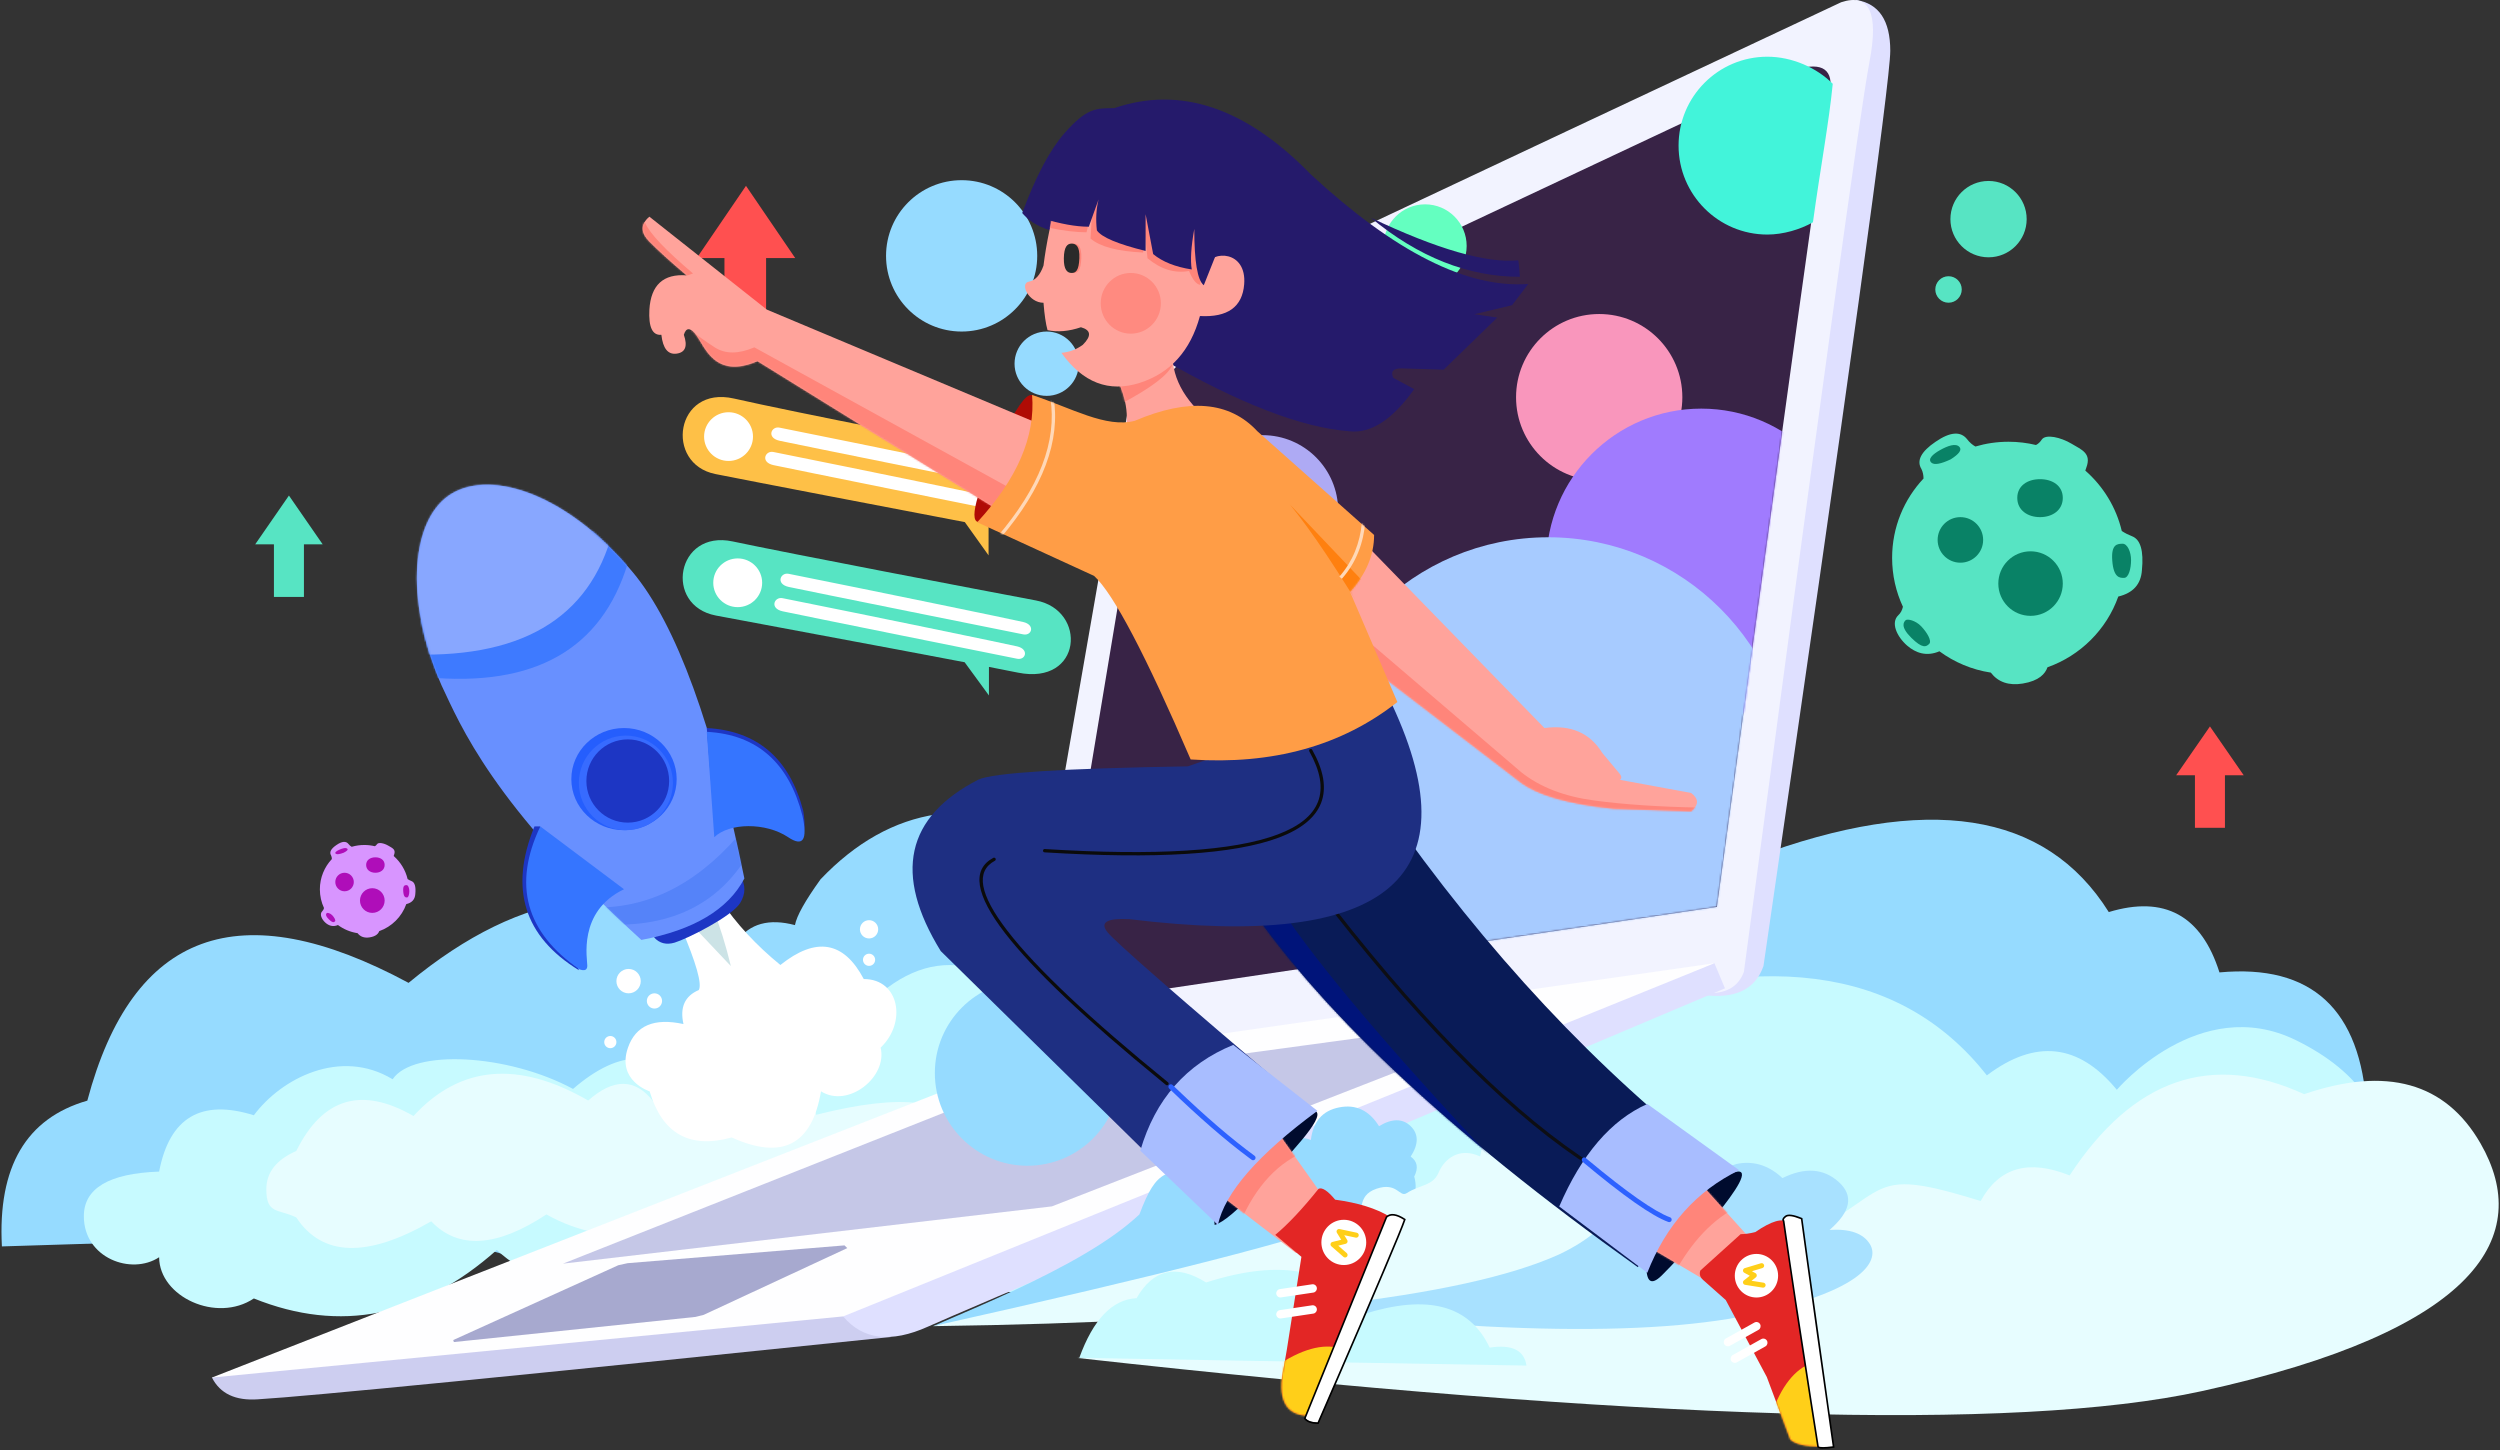 <?xml version="1.0" encoding="UTF-8"?>
<svg width="1381px" height="801px" viewBox="0 0 1381 801" version="1.1" xmlns="http://www.w3.org/2000/svg" xmlns:xlink="http://www.w3.org/1999/xlink">
    <rect x="0" y="0" width="1381" height="801" fill="#333333" stroke="none"/>
    <!-- Generator: Sketch 60.1 (88133) - https://sketch.com -->
    <title>电脑场景</title>
    <desc>Created with Sketch.</desc>
    <defs>
        <path d="M197.765,20.823 C293.331,-14.761 358.578,-4.689 393.506,51.04 C424.277,41.728 444.656,52.84 454.644,84.376 C505.605,79.669 532.718,104.727 535.983,159.549 L-4.54747351e-13,161.001 L197.765,20.823 Z" id="path-1"></path>
        <path d="M0,175.078 L790.472,158.192 C791.203,132.621 783.167,117.28 766.364,112.171 C768.397,78.808 751.594,53.376 715.954,35.874 C662.494,9.62 616.978,63.25 616.978,63.25 C595.94,37.709 572.016,35.058 545.206,55.296 C497.292,-5.58 418.989,-15.699 310.295,24.938 C201.601,65.575 98.17,115.622 0,175.078 Z" id="path-3"></path>
        <path d="M81.286,156.769 L411.298,1.542 C425.935,-2.697 432.06,1.802 429.675,15.039 C427.29,28.276 406.511,178.01 367.338,464.241 L-1.42108547e-13,518.853 C32.449,320.16 50.502,212.665 54.161,196.368 C58.125,176.649 67.167,163.45 81.286,156.769 Z" id="path-5"></path>
        <path d="M9.09494702e-13,157.547 C184.715,145.745 307.242,128.347 367.582,105.355 C458.091,70.866 424.933,47.873 498.96,70.866 C509.086,52.305 525.471,47.593 548.113,56.729 C583.129,3.267 626.303,-11.702 677.636,11.82 C723.253,-3.716 755.741,5.358 775.1,39.04 C804.139,89.563 775.1,142.196 621.067,175.882 C518.377,198.339 311.355,192.228 9.09494702e-13,157.547 Z" id="path-7"></path>
        <path d="M14.319,110.932 C24.802,133.039 42.459,176.999 124.772,251.696 C153.693,246.235 172.66,234.918 181.672,217.745 C164.633,133.792 144.087,77.403 120.035,48.578 C83.956,5.34 42.417,-8.072 20.167,5.051 C-2.083,18.175 -6.798,62.316 14.319,110.932 Z" id="path-9"></path>
        <polygon id="path-11" points="32.035 0.145 69.819 53.434 63.691 77.61 48.391 75.877 0.357 39.016"></polygon>
        <polygon id="path-13" points="33.455 0.93 67.525 38.784 67.525 59.022 44.209 59.022 0.565 33.159"></polygon>
        <path d="M0.026,20.223 C7.885,34.09 9.998,46.517 6.367,57.504 L51.754,46.837 C37.508,34.428 31.494,20.652 33.711,5.508 L10.858,0 L0.026,20.223 Z" id="path-15"></path>
        <path d="M80.933,10.078 C136.839,90.194 198.401,156.042 265.618,207.623 L240.774,236.738 L220.449,264.208 C115.313,189.389 42.051,120.304 0.663,56.953 L26.352,0 L80.933,10.078 Z" id="path-17"></path>
        <path d="M262.63,0 C311.355,99.799 263.746,140.888 119.804,123.266 C107.373,122.621 103.322,125.009 107.651,130.429 C111.98,135.85 146.766,166.226 212.007,221.558 L156.926,279.75 L15.56,140.888 C-10.678,98.318 -3.733,66.739 36.396,46.151 C44.536,42.416 83.102,39.982 152.095,38.849 L262.63,0 Z" id="path-19"></path>
        <path d="M68.576,52.298 L3.722,0.968 C-1.241,5.135 -1.241,9.728 3.722,14.747 C8.684,19.765 15.539,25.977 24.285,33.383 C11.411,32.42 4.557,38.725 3.722,52.298 C3.203,62.012 5.409,66.655 10.339,66.227 C11.196,73.841 14.024,77.305 18.822,76.621 C23.621,75.937 24.932,72.472 22.756,66.227 C24.016,62.112 26.253,62.112 29.467,66.227 C34.288,72.4 39.62,91.019 63.447,80.786 L226.544,181.723 L236.073,122.563 L68.576,52.298 Z" id="path-21"></path>
        <path d="M23.635,0.099 L128.511,107.823 C142.981,105.888 153.639,110.485 160.483,121.615 L170.235,133.282 C171.205,134.594 171.205,135.649 170.235,136.449 L209.528,143.695 C213.86,146.898 213.86,150.287 209.528,153.863 L167.01,152.46 C141.746,149.903 124.364,144.918 114.865,137.505 L1.105,50.28 L23.635,0.099 Z" id="path-23"></path>
        <path d="M30.298,0 C32.198,22.926 22.098,46.361 0,70.306 L64.558,99.938 C75.278,109.78 93.058,143.579 117.898,201.337 C163.285,204.388 201.348,193.813 232.086,169.612 L205.943,108.766 C214.806,98.91 219.238,88.43 219.238,77.325 L154.724,20.011 C139.371,3.481 116.819,1.562 87.067,14.253 C71.238,18.445 52.131,7.203 30.298,0 Z" id="path-25"></path>
        <path d="M18.476,28.343 C14.445,43.129 11.687,56.485 10.202,68.41 C8.34,73.679 5.651,76.63 2.137,77.26 C-3.134,78.205 2.026,88.937 10.202,88.937 C10.726,95.578 11.469,100.622 12.43,104.066 C18.111,105.261 24.261,104.723 30.881,102.454 C36.48,104.024 36.826,107.263 31.919,112.172 C28.379,114.753 24.434,116.226 20.086,116.591 C31.907,133.083 46.312,138.621 63.299,133.203 C80.286,127.786 91.394,115.473 96.623,96.266 C111.915,97.102 120.06,91.26 121.06,78.74 C122.56,59.961 103.285,59.79 99.868,68.41 C97.601,54.965 100.913,38.565 109.803,19.208 L36.899,0 L18.476,28.343 Z" id="path-27"></path>
        <path d="M22.56,7.596 L0.289,27.699 C-0.393,29.656 0.133,31.399 1.868,32.93 C3.603,34.46 7.762,38.149 14.345,43.999 L37.013,86.503 L49.936,120.992 C52.692,123.661 58.442,124.995 67.187,124.995 L48.717,1.264 C45.744,-1.482 39.717,0.246 30.637,6.448 C27.661,7.213 24.969,7.596 22.56,7.596 Z" id="path-29"></path>
        <path d="M23.939,0.22 C15.051,11.323 7.071,19.809 0.001,25.679 C2.277,27.657 7.093,31.699 14.449,37.806 L6.375,89.223 L4.861,97.941 C0.739,116.43 5.477,125.674 19.077,125.674 L63.099,15.568 C55.761,11.075 45.757,7.964 33.086,6.235 C28.941,1.297 25.893,-0.708 23.939,0.22 Z" id="path-31"></path>
    </defs>
    <g id="页面-1" stroke="none" stroke-width="1" fill="none" fill-rule="evenodd">
        <g id="画板" transform="translate(-6668, -2437)">
            <g id="电脑场景" transform="translate(6593, 2437)">
                <g id="编组-24备份-2">
                    <g id="编组-18" transform="translate(452.122, 219.305)">
                        <path d="M28.288,0.842 C60.677,8.224 165.814,28.922 194.737,34.039 C223.659,39.156 220.949,81.497 184.886,74.642 C180.483,73.805 175.092,72.778 168.968,71.61 L168.965,87.481 L155.854,69.108 C110.259,60.402 40.672,47.058 18.086,42.56 C-10.262,36.914 -4.101,-6.541 28.288,0.842 Z" id="形状结合" fill="#FEC047"></path>
                        <ellipse id="椭圆形" fill="#FFFFFF" cx="25.324" cy="21.87" rx="13.506" ry="13.459"></ellipse>
                        <path d="M53.528,16.925 C101.984,26.633 176.387,41.995 183.081,43.555 C189.775,45.115 187.811,51.284 183.081,50.379 C178.351,49.475 61.001,25.814 53.528,24.174 C46.054,22.534 48.994,15.927 53.528,16.925 Z" id="路径-369" fill="#FFFFFF"></path>
                        <path d="M50.151,30.384 C98.608,40.091 173.011,55.453 179.705,57.013 C186.398,58.574 184.435,64.743 179.705,63.838 C174.974,62.933 57.624,39.273 50.151,37.632 C42.678,35.992 45.617,29.386 50.151,30.384 Z" id="路径-369备份" fill="#FFFFFF"></path>
                        <path d="M27.544,79.775 C58.62,86.398 166.611,107.012 195.11,112.38 C223.609,117.747 220.741,159.442 185.193,152.258 C180.789,151.367 175.358,150.299 169.169,149.098 L169.166,164.868 L155.741,146.515 C110.371,137.843 41.248,125.1 18.3,120.711 C-10.645,115.177 -3.532,73.152 27.544,79.775 Z" id="形状结合备份-3" fill="#57E4C3"></path>
                        <ellipse id="椭圆形备份-23" fill="#FFFFFF" cx="30.389" cy="102.622" rx="13.506" ry="13.459"></ellipse>
                        <path d="M58.592,97.677 C107.049,107.384 181.452,122.746 188.146,124.306 C194.84,125.867 192.876,132.036 188.146,131.131 C183.416,130.226 66.065,106.566 58.592,104.925 C51.119,103.285 54.058,96.679 58.592,97.677 Z" id="路径-369备份-2" fill="#FFFFFF"></path>
                        <path d="M55.216,111.135 C103.673,120.843 178.076,136.205 184.769,137.765 C191.463,139.325 189.5,145.494 184.769,144.59 C180.039,143.685 62.689,120.024 55.216,118.384 C47.743,116.744 50.682,110.137 55.216,111.135 Z" id="路径-369备份-3" fill="#FFFFFF"></path>
                    </g>
                    <g id="编组-12">
                        <g id="路径-17" transform="translate(846.385, 452.783)">
                            <mask id="mask-2" fill="white">
                                <use xlink:href="#path-1"></use>
                            </mask>
                            <use id="蒙版" fill="#96DBFF" xlink:href="#path-1"></use>
                        </g>
                        <g id="路径-18" transform="translate(627.352, 538.74)">
                            <mask id="mask-4" fill="white">
                                <use xlink:href="#path-3"></use>
                            </mask>
                            <use id="蒙版" fill="#C7FAFF" xlink:href="#path-3"></use>
                        </g>
                        <path d="M668.204,464.71 C613.863,437.87 567.223,444.87 528.285,485.71 C519.754,497.578 515.037,506.019 514.135,511.031 C499.806,507.24 489.155,510.167 482.182,519.811 C424.894,482.544 364.397,490.252 300.691,542.934 C207.283,492.656 148.131,514.344 123.236,607.998 C89.445,617.725 73.715,644.566 76.048,688.521 C121.796,687.096 156.106,686.028 178.98,685.316 C220.488,684.023 269.91,682.484 327.248,680.699 C355.969,707.658 469.795,704.113 668.727,670.065 L668.204,464.71 Z" id="路径-390" fill="#96DBFF"></path>
                        <path d="M162.9,647.184 C168.636,617.32 186.078,606.951 215.226,616.078 C230.378,595.69 263.066,578.72 291.891,596.186 C303.053,579.407 355.446,582.077 391.542,601.525 C417.888,578.779 439.929,579.176 457.665,602.717 C474.949,554.579 503.087,543.382 542.08,569.125 C577.155,523.755 614.219,521.233 653.271,561.558 L894.699,562.495 C667.057,635.449 533.647,678.109 494.468,690.476 C426.936,717.841 378.592,717.841 349.436,690.476 C307.753,727.544 263.016,736.474 215.226,717.267 C194.679,730.993 163.044,716.402 162.9,694.496 C147.625,704.597 121.315,695.033 121.315,671.856 C121.315,656.404 135.177,648.18 162.9,647.184 Z" id="路径-2" fill="#C7FAFF"></path>
                        <path d="M238.648,635.814 C253.2,606.441 274.787,599.999 303.408,616.49 C329.104,588.517 361.283,585.663 399.945,607.93 C413.923,595.527 425.87,595.653 435.787,608.306 C457.156,585.152 480.514,583.776 505.862,604.177 C517.768,603.612 524.433,607.487 525.856,615.802 C574.447,603.618 600.596,607.231 604.303,626.64 C608.01,646.049 576.99,655.495 511.244,654.979 C457.099,685.617 412.301,690.905 376.848,670.842 C349.318,689.01 328.106,690.28 313.212,674.654 C277.863,694.981 253.008,694.259 238.648,672.49 C228.493,667.654 222.12,670.842 222.12,656.942 C222.12,647.676 227.63,640.633 238.648,635.814 Z" id="路径-3" fill="#E7FDFF"></path>
                        <path d="M1100.402,2.27373675e-13 C1112.923,1.962 1119.184,11.325 1119.184,28.089 C1119.184,44.853 1095.837,213.376 1049.143,533.658 C1044.579,546.692 1033.35,552.001 1015.456,549.586 L961.4,95.729 L1100.402,2.27373675e-13 Z" id="路径-327" fill="#DFE0FF"></path>
                        <path d="M635.192,587.416 L699.95,215.892 C704.889,194.139 713.885,179.971 726.939,173.386 C739.992,166.802 861.698,109.421 1092.055,1.243 C1107.682,-3.932 1112.897,7.052 1107.698,34.195 C1102.499,61.339 1079.374,228.912 1038.323,536.915 C1035.364,544.7 1029.131,548.592 1019.623,548.592 C1010.114,548.592 881.971,561.534 635.192,587.416 Z" id="路径-326" fill="#F2F3FF"></path>
                        <g id="椭圆形" transform="translate(656.068, 36.74)">
                            <mask id="mask-6" fill="white">
                                <use xlink:href="#path-5"></use>
                            </mask>
                            <use id="蒙版" fill="#382346" xlink:href="#path-5"></use>
                            <ellipse id="椭圆形备份-17" fill="#F996BC" mask="url(#mask-6)" cx="302.331" cy="182.709" rx="45.929" ry="45.985"></ellipse>
                            <ellipse fill="#A07BFE" mask="url(#mask-6)" cx="358.699" cy="274.68" rx="85.595" ry="85.7"></ellipse>
                            <ellipse fill="#A7CBFF" mask="url(#mask-6)" cx="274.147" cy="394.869" rx="134.656" ry="134.821"></ellipse>
                        </g>
                        <polygon id="路径-331" fill="#FEFEFF" points="192.068 760.961 635.192 587.416 1022.056 532.095 557.523 734.797 210.297 769.728"></polygon>
                        <path d="M192.068,760.961 L540.767,727.18 L567.178,738.544 C361.302,759.91 244.754,771.387 217.534,772.974 C205.084,773.861 196.595,769.856 192.068,760.961 Z" id="路径-330" fill="#CDCEF0"></path>
                        <path d="M1022.056,532.095 L540.767,727.18 C551.608,740.121 567.21,742.009 587.572,732.844 C607.935,723.679 754.7,661.382 1027.869,545.954 L1022.056,532.095 Z" id="路径-329" fill="#DFE0FF"></path>
                        <polygon id="路径-332" fill="#C5C7E7" points="385.984 698.044 656.068 666.409 931.194 559.035 635.192 599.287"></polygon>
                        <polygon id="路径-333" fill="#A7A9CF" points="421.704 697.778 541.488 687.952 543.038 689.449 463.726 726.323 459.214 727.458 325.722 741.349 325.36 740.244 416.555 698.908"></polygon>
                        <path d="M1051.301,129.569 C1060.033,129.569 1069.366,126.799 1076.469,122.795 C1080.446,93.637 1085.355,67.562 1087.41,46.292 C1078.527,37.365 1064.883,31.327 1051.301,31.327 C1024.206,31.327 1002.241,53.319 1002.241,80.448 C1002.241,107.577 1024.206,129.569 1051.301,129.569 Z" id="椭圆形" fill="#42F4DA"></path>
                        <ellipse id="椭圆形" fill="#96DBFF" cx="642.559" cy="592.741" rx="51.149" ry="51.211"></ellipse>
                        <ellipse id="椭圆形" fill="#AEAAF4" cx="772.447" cy="282.183" rx="41.754" ry="41.805"></ellipse>
                        <ellipse id="椭圆形" fill="#64FFC0" cx="862.218" cy="135.866" rx="22.965" ry="22.993"></ellipse>
                        <ellipse id="椭圆形" fill="#FEC047" cx="707.728" cy="445.222" rx="14.614" ry="14.632"></ellipse>
                        <ellipse id="椭圆形" fill="#96DBFF" cx="606.206" cy="141.338" rx="41.754" ry="41.805"></ellipse>
                        <ellipse id="椭圆形" fill="#96DBFF" cx="653.179" cy="200.91" rx="17.745" ry="17.767"></ellipse>
                        <ellipse id="椭圆形" fill="#57E4C3" cx="1173.469" cy="121.049" rx="21.062" ry="21.088"></ellipse>
                        <ellipse id="椭圆形" fill="#57E4C3" cx="1151.364" cy="159.904" rx="7.307" ry="7.316"></ellipse>
                        <g id="路径-36" transform="translate(670.15, 592.59)">
                            <mask id="mask-8" fill="white">
                                <use xlink:href="#path-7"></use>
                            </mask>
                            <use id="蒙版" fill="#E7FDFF" xlink:href="#path-7"></use>
                        </g>
                    </g>
                    <g id="编组-27" transform="translate(304.522, 267.521)">
                        <path d="M146.683,244.754 C155.117,264.554 158.384,276.095 156.485,279.378 C148.767,282.664 145.946,288.927 148.024,298.168 C131.839,294.635 121.621,298.979 117.371,311.201 C110.996,329.535 129.33,335.33 129.33,335.33 C136.314,358.767 151.434,367.259 174.69,360.806 C202.55,373.456 218.988,364.965 224.003,335.33 C239.004,344.845 260.892,327.337 256.926,311.201 C271.488,297.344 267.403,273.296 247.617,273.296 C236.599,252.38 221.247,249.793 201.56,265.534 C188.257,254.691 177.248,242.796 168.534,229.85 L148,222.259 L146.683,244.754 Z" id="路径-409" fill="#FFFFFF"></path>
                        <ellipse id="椭圆形" fill="#FFFFFF" cx="107.617" cy="308.131" rx="3.363" ry="3.368"></ellipse>
                        <ellipse id="椭圆形" fill="#FFFFFF" cx="131.999" cy="285.4" rx="4.204" ry="4.209"></ellipse>
                        <ellipse id="椭圆形" fill="#FFFFFF" cx="117.706" cy="274.456" rx="6.726" ry="6.735"></ellipse>
                        <ellipse id="椭圆形" fill="#FFFFFF" cx="250.546" cy="245.832" rx="5.045" ry="5.051"></ellipse>
                        <ellipse id="椭圆形" fill="#FFFFFF" cx="250.546" cy="262.669" rx="3.363" ry="3.368"></ellipse>
                        <path d="M151.35,241.968 L174.208,266.153 C171.318,254.271 168.157,244.115 164.727,235.684 C161.296,227.254 156.838,229.348 151.35,241.968 Z" id="路径-410" fill="#CCE3E6"></path>
                        <g id="路径-352-+-路径-402-+-路径-353-蒙版">
                            <path d="M131.801,250.305 C134.791,253.591 138.571,254.55 143.142,253.184 C149.997,251.134 174.719,238.799 179.355,231.272 C182.445,226.254 182.445,221.218 179.355,216.162 L131.801,250.305 Z" id="路径-408" fill="#1D36C4"></path>
                            <mask id="mask-10" fill="white">
                                <use xlink:href="#path-9"></use>
                            </mask>
                            <use id="蒙版" fill="#6890FF" xlink:href="#path-9"></use>
                            <path d="M100.631,233.762 C131.158,233.762 158.472,218.838 182.574,188.99 L183.75,204.479 C168.403,230.383 144.105,243.335 110.857,243.335 L103.277,238.848 L100.631,233.762 Z" id="路径-352" fill="#2361E9" opacity="0.52" mask="url(#mask-10)"></path>
                            <path d="M6.397,106.611 C65.81,112.122 102.762,91.155 117.255,43.711 L101.821,21.773 L69.081,48.296 L-7.423,78.83 L6.397,106.611 Z" id="路径-402" fill="#3E7AFF" mask="url(#mask-10)"></path>
                            <path d="M-7.423,93.775 C57.465,97.196 96.254,74.623 108.943,26.055 L74.657,-8.325 L6.984,-3.309 C-4.996,15.759 -11.981,31.996 -13.971,45.401 C-15.96,58.807 -13.778,74.931 -7.423,93.775 Z" id="路径-353" fill="#88A7FF" mask="url(#mask-10)"></path>
                        </g>
                        <ellipse id="椭圆形" fill="#255EFD" cx="115.177" cy="162.862" rx="29.092" ry="28.218"></ellipse>
                        <ellipse id="椭圆形备份-26" fill="#376BFF" cx="116.216" cy="164.952" rx="25.975" ry="26.128"></ellipse>
                        <ellipse id="椭圆形备份-27" fill="#1D36C4" cx="117.255" cy="163.907" rx="22.858" ry="22.992"></ellipse>
                        <path d="M68.823,188.99 L65.718,188.99 C51.692,223.27 59.866,249.746 90.242,268.417 L70.019,193.654 L68.823,188.99 Z" id="路径-406" fill="#1D36C4"></path>
                        <path d="M68.945,188.99 C53.664,221.135 60.85,247.442 90.504,267.911 C93.365,268.976 94.832,268.36 94.906,266.064 C95.017,262.619 89.369,236.055 115.177,223.692 L68.945,188.99 Z" id="路径-351" fill="#3575FF"></path>
                        <path d="M160.893,134.644 C188.859,136.195 206.628,151.445 214.2,180.394 C216.438,194.182 213.458,198.379 205.259,192.985 C192.961,184.895 173.75,184.052 165.487,191.936 L160.893,134.644 Z" id="路径-407备份" fill="#1D36C4"></path>
                        <path d="M160.893,136.734 C188.574,138.211 206.202,153.695 213.775,183.186 C216.687,196.52 214.043,200.44 205.842,194.945 C193.54,186.703 173.314,186.912 165.049,194.945 L160.893,136.734 Z" id="路径-407" fill="#3575FF"></path>
                    </g>
                    <path d="M487.08,102.653 L514.269,142.548 L498.191,142.547 L498.191,186.642 L475.185,186.642 L475.185,142.547 L459.891,142.548 L487.08,102.653 Z" id="形状结合" fill="#FF5050"></path>
                    <path d="M1295.773,401.281 L1314.417,428.241 L1304.058,428.24 L1304.059,457.274 L1287.486,457.274 L1287.485,428.24 L1277.128,428.241 L1295.773,401.281 Z" id="形状结合备份-5" fill="#FF5050"></path>
                    <path d="M234.606,273.742 L253.251,300.702 L242.892,300.701 L242.893,329.735 L226.32,329.735 L226.319,300.701 L215.962,300.702 L234.606,273.742 Z" id="形状结合备份-6" fill="#57E4C3"></path>
                    <path d="M699.158,711.722 C797.455,706.961 864.705,694.049 900.907,672.987 C937.109,651.925 967.305,654.063 991.495,679.402 C995.007,669.424 1004.958,664.367 1021.348,664.233 C1022.447,651.096 1027.327,643.904 1035.99,642.656 C1044.653,641.409 1052.531,644.117 1059.625,650.783 C1072.003,644.674 1082.366,645.388 1090.715,652.926 C1099.064,660.464 1097.381,669.289 1085.665,679.402 C1096.912,678.684 1104.355,681.336 1107.992,687.357 C1113.447,696.389 1104.994,715.033 1030.05,728.526 C961.521,739.728 851.224,734.127 699.158,711.722 Z" id="路径-411" fill="#A8E1FF"></path>
                    <path d="M590.4,732.572 C609.569,724.392 623.739,718.165 632.912,713.893 C664.981,698.957 688.836,685.434 704.411,670.839 C714.163,644.973 719.188,646.387 743.205,646.387 C745.112,637.589 750.663,631.659 759.859,628.597 C773.652,624.005 781.543,635.794 781.543,635.794 C787.281,629.251 793.141,627.232 799.123,629.737 C800.322,619.54 805.533,613.535 814.756,611.722 C823.978,609.909 831.317,613.367 836.773,622.096 C843.971,617.762 849.796,617.762 854.25,622.096 C858.703,626.43 858.703,632.037 854.25,638.915 C857.964,641.492 858.621,645.164 856.219,649.929 C858.788,658.928 854.649,666.146 851.114,670.839 C847.578,675.532 820.655,705.48 727.177,715.574 C682.541,719.663 636.949,725.329 590.4,732.572 Z" id="路径-412" fill="#96DBFF"></path>
                    <path d="M590.4,732.572 C717.11,704.269 795.053,684.289 824.227,672.63 C829.133,670.669 823.763,660.66 835.283,656.691 C846.804,652.723 848.068,661.628 851.989,659.121 C859.545,654.289 866.53,655.185 869.682,647.742 C872.834,640.298 880.909,633.444 892.624,638.82 C896.599,615.411 911.76,602.594 938.106,600.369 C962.008,600.157 969.995,612.726 962.067,638.077 C973.374,642.166 975.583,650.842 968.693,664.106 C964.141,675.268 953.23,684.922 935.961,693.07 C882.826,716.963 767.639,730.131 590.4,732.572 Z" id="路径-413" fill="#E7FDFF"></path>
                    <path d="M702.832,717.109 C712.039,701.078 724.85,698.186 741.264,708.434 C783,695.076 811.965,700.92 828.16,725.964 C863.569,714.736 886.814,720.889 897.895,744.422 C910.204,742.544 916.981,745.852 918.227,754.347 L671.192,750.093 C678.929,728.789 689.475,717.795 702.832,717.109 Z" id="路径-414" fill="#C7FAFF"></path>
                    <g id="小星球" transform="translate(1120.206, 239.525)">
                        <path d="M41.508,3.197 C42.816,4.887 44.314,6.199 46.001,7.134 C51.801,5.418 57.942,4.498 64.299,4.498 C69.524,4.498 74.605,5.119 79.469,6.293 C80.752,5.641 81.732,4.704 82.607,3.369 C84.817,2.42028619e-14 93.325,2.129 99.038,5.538 C104.751,8.948 110.266,10.842 107.266,18.814 C107.057,19.371 106.875,19.912 106.721,20.438 C116.571,29.068 123.752,40.656 126.872,53.81 C128.675,54.981 130.559,55.94 132.521,56.688 C137.214,58.475 139.037,64.725 137.992,75.437 C137.483,83.191 133.131,88.047 124.936,90.007 C118.491,108.2 104.046,122.625 85.817,129.081 C84.592,132.615 81.237,136.578 72.17,138.062 C64.452,139.324 58.566,137.311 54.511,132.021 C43.996,130.42 34.319,126.278 26.13,120.244 C18.992,123.313 12.957,121.143 8.314,117.118 C2.567,112.136 -0.906,104.383 3.452,100.3 C4.708,99.124 5.549,97.577 5.975,95.658 C2.14,87.444 0,78.286 0,68.629 C0,51.684 6.589,36.274 17.351,24.808 C17.33,22.815 16.941,21.063 16.186,19.552 C13.381,14.953 15.992,9.935 24.02,4.498 C32.071,-1.029 37.9,-1.462 41.508,3.197 Z" id="形状结合" fill="#57E4C3"></path>
                        <path d="M26.497,9.098 C22.433,11.374 19.423,14.135 21.781,16.11 C23.353,17.427 26.872,16.799 32.339,14.225 C36.964,11.313 38.603,9.052 37.257,7.442 C35.236,5.027 30.56,6.823 26.497,9.098 Z" id="路径-420" fill="#098266"></path>
                        <path d="M127.213,60.825 C124.489,60.922 120.875,60.918 121.615,70.276 C122.354,79.634 125.702,79.753 128.184,79.693 C130.665,79.634 131.993,74.55 131.993,69.908 C131.993,65.266 129.937,60.729 127.213,60.825 Z" id="路径-421" fill="#098266"></path>
                        <path d="M7.394,103.135 C6.466,104.126 4.342,106.577 10.591,112.781 C16.84,118.985 18.883,117.763 20.491,116.141 C22.1,114.519 19.214,109.758 16.074,106.455 C12.934,103.153 8.322,102.144 7.394,103.135 Z" id="路径-422" fill="#098266"></path>
                        <ellipse id="椭圆形" fill="#098266" cx="37.712" cy="58.726" rx="12.571" ry="12.584"></ellipse>
                        <path d="M81.71,46.142 C88.652,46.142 94.28,42.225 94.28,35.522 C94.28,28.819 88.652,25.168 81.71,25.168 C74.767,25.168 69.139,28.819 69.139,35.522 C69.139,42.225 74.767,46.142 81.71,46.142 Z" id="椭圆形备份-28" fill="#098266"></path>
                        <ellipse id="椭圆形" fill="#098266" cx="76.472" cy="82.846" rx="17.809" ry="17.828"></ellipse>
                    </g>
                    <g id="小星球备份" transform="translate(251.697, 465.051)">
                        <path d="M15.857,1.221 C16.357,1.867 16.93,2.369 17.575,2.726 C19.79,2.069 22.136,1.718 24.563,1.718 C26.559,1.718 28.5,1.956 30.358,2.404 C30.849,2.156 31.223,1.797 31.558,1.287 C32.402,7.88258347e-15 35.652,0.813 37.835,2.116 C40.017,3.418 42.124,4.142 40.978,7.188 C40.898,7.4 40.828,7.607 40.77,7.808 C44.533,11.105 47.276,15.531 48.468,20.555 C49.157,21.004 49.877,21.371 50.626,21.656 C52.419,22.339 53.115,24.726 52.716,28.819 C52.522,31.78 50.86,33.635 47.73,34.384 C45.266,41.335 39.747,46.847 32.783,49.312 C32.315,50.663 31.034,52.176 27.571,52.743 C24.623,53.225 22.375,52.456 20.826,50.436 C16.808,49.824 13.11,48.241 9.981,45.935 C7.255,47.108 4.95,46.279 3.176,44.742 C0.981,42.838 -0.346,39.877 1.319,38.317 C1.799,37.867 2.12,37.276 2.283,36.543 C0.817,33.405 0,29.907 0,26.218 C0,19.745 2.517,13.859 6.627,9.479 C6.621,8.717 6.472,8.047 6.183,7.469 C5.112,5.712 6.109,3.795 9.176,1.718 C12.252,-0.393 14.479,-0.559 15.857,1.221 Z" id="形状结合" fill="#D895FF"></path>
                        <path d="M10.775,4.325 C9.123,5.065 7.899,5.963 8.858,6.606 C9.497,7.034 10.928,6.83 13.151,5.993 C15.032,5.045 15.699,4.31 15.151,3.786 C14.329,3 12.428,3.584 10.775,4.325 Z" id="路径-420" fill="#AF0DB9"></path>
                        <path d="M47.862,23.883 C46.976,23.918 45.8,23.916 46.041,27.299 C46.281,30.682 47.371,30.725 48.178,30.703 C48.985,30.682 49.417,28.844 49.417,27.166 C49.417,25.488 48.748,23.848 47.862,23.883 Z" id="路径-421" fill="#AF0DB9"></path>
                        <path d="M3.794,39.362 C3.471,39.707 2.731,40.562 4.909,42.724 C7.087,44.887 7.799,44.461 8.36,43.895 C8.921,43.33 7.915,41.67 6.82,40.519 C5.726,39.368 4.118,39.017 3.794,39.362 Z" id="路径-422" fill="#AF0DB9"></path>
                        <ellipse id="椭圆形" fill="#AF0DB9" cx="13.632" cy="22.176" rx="5.112" ry="5.118"></ellipse>
                        <path d="M30.673,17.059 C33.496,17.059 35.785,15.466 35.785,12.74 C35.785,10.014 33.496,8.529 30.673,8.529 C27.849,8.529 25.561,10.014 25.561,12.74 C25.561,15.466 27.849,17.059 30.673,17.059 Z" id="椭圆形备份-28" fill="#AF0DB9"></path>
                        <ellipse id="椭圆形" fill="#AF0DB9" cx="28.969" cy="32.412" rx="6.816" ry="6.823"></ellipse>
                    </g>
                </g>
                <g id="飞奔女备份" transform="translate(430, 55)">
                    <path d="M286.887,143.304 C329.379,167.853 363.813,181.159 390.189,183.223 C402.158,184.661 414.165,176.906 426.212,159.96 L414.685,153.739 C413.038,150.24 414.547,148.491 419.213,148.491 L442.482,149.216 L472.085,120.445 L459.417,118.572 L480.256,113.599 L489.231,101.852 C455.494,104.385 415.43,84.199 369.038,41.294 C333.174,4.438 296.988,-7.746 260.479,4.739 C250.367,4.739 245.205,4.739 233.073,18.508 C224.985,27.687 217.184,42.407 209.67,62.666 C214.92,68.872 222.852,72.613 233.466,73.887 C247.712,83.3 265.519,106.438 286.887,143.304 Z" id="路径-19" fill="#251A6B"></path>
                    <path d="M554.469,643.605 C554.302,653.222 557.083,655.254 562.811,649.7 C571.402,641.37 620.682,588.558 603.754,592.33 C592.468,594.844 579.662,599.629 565.338,606.683 L554.469,643.605 Z" id="路径-12" fill="#000B2E"></path>
                    <path d="M313.729,599.25 L315.979,621.667 C320.779,620.266 328.806,613.483 340.062,601.315 C356.946,583.064 376.869,562.692 372.002,558.977 C367.202,555.769 351.727,555.546 325.579,558.308 L313.729,599.25 Z" id="路径-10" fill="#000B2E"></path>
                    <g id="路径-2" transform="translate(312.176, 561.054)">
                        <mask id="mask-12" fill="white">
                            <use xlink:href="#path-11"></use>
                        </mask>
                        <use id="蒙版" fill="#FFA39B" xlink:href="#path-11"></use>
                        <path d="M17.688,59.661 C26.607,38.924 39.174,25.508 55.392,19.412 L24.441,-2.159 L-1.059,37.989 L17.688,59.661 Z" fill="#FF857A" mask="url(#mask-12)"></path>
                    </g>
                    <g id="路径-14" transform="translate(551.355, 598.354)">
                        <mask id="mask-14" fill="white">
                            <use xlink:href="#path-13"></use>
                        </mask>
                        <use id="蒙版" fill="#FFA39B" xlink:href="#path-13"></use>
                        <path d="M18.269,50.57 C28.123,32.434 39.943,19.981 53.726,13.211 L30.446,-4.821 L-15.864,20.815 L18.269,50.57 Z" fill="#FF857A" mask="url(#mask-14)"></path>
                    </g>
                    <g id="路径-144" transform="translate(259.37, 128.996)">
                        <mask id="mask-16" fill="white">
                            <use xlink:href="#path-15"></use>
                        </mask>
                        <use id="蒙版" fill="#FFA39B" xlink:href="#path-15"></use>
                        <path d="M5.506,38.753 C21.926,29.989 31.194,22.884 33.31,17.439 L29.243,11.674 L-3.233,23.082 L5.506,38.753 Z" fill="#FF857A" mask="url(#mask-16)"></path>
                    </g>
                    <path d="M225.201,167.058 L214.977,163.22 C211.615,162.609 205.986,170.694 198.089,187.475 C187.071,210.888 179.032,233.039 185.687,233.41 C186.253,233.268 191.016,234.328 192.711,234.679 C199.929,230.346 210.759,207.805 225.201,167.058 Z" id="路径-16" fill="#B00B05"></path>
                    <g id="路径-7" transform="translate(329.26, 380.771)">
                        <mask id="mask-18" fill="white">
                            <use xlink:href="#path-17"></use>
                        </mask>
                        <use id="蒙版" fill="#091B57" xlink:href="#path-17"></use>
                        <path d="M22.031,64.385 C44.144,98.241 88.49,150.199 155.067,220.257 L0.663,86.533 L22.031,64.385 Z" fill="#00147A" mask="url(#mask-18)"></path>
                        <path d="M52.266,66.549 C52.667,66.234 53.246,66.304 53.561,66.705 C106.269,133.932 153.851,180.968 196.284,207.813 C196.714,208.085 196.844,208.656 196.572,209.087 C196.3,209.518 195.73,209.647 195.299,209.375 C152.66,182.4 104.937,135.225 52.11,67.846 C51.796,67.445 51.865,66.864 52.266,66.549 Z" id="路径-292" fill="#0D0E14" fill-rule="nonzero" mask="url(#mask-18)"></path>
                    </g>
                    <g id="路径-290" transform="translate(149.099, 329.483)">
                        <mask id="mask-20" fill="white">
                            <use xlink:href="#path-19"></use>
                        </mask>
                        <use id="蒙版" fill="#1E2F82" xlink:href="#path-19"></use>
                        <path d="M219.506,29.328 C219.946,29.079 220.505,29.235 220.753,29.677 C233.559,52.436 227.338,68.794 202.319,78.208 C177.666,87.484 134.549,90.186 72.904,86.351 C72.399,86.32 72.016,85.884 72.047,85.379 C72.078,84.873 72.513,84.489 73.018,84.52 C134.422,88.34 177.329,85.651 201.675,76.491 C225.654,67.468 231.405,52.345 219.158,30.577 C218.909,30.136 219.065,29.577 219.506,29.328 Z" fill="#0B0B0B" fill-rule="nonzero" mask="url(#mask-20)"></path>
                        <path d="M44.601,89.393 C45.047,89.155 45.602,89.323 45.84,89.77 C46.079,90.217 45.91,90.772 45.464,91.011 C34.724,96.762 36.865,109.539 52.487,129.804 C68.354,150.387 97.909,178.263 141.134,213.404 C141.526,213.723 141.586,214.301 141.268,214.694 C140.949,215.088 140.372,215.148 139.98,214.829 L137.397,212.724 C95.473,178.49 66.692,151.232 51.037,130.925 C34.818,109.886 32.473,95.887 44.601,89.393 Z" id="路径-291" fill="#0B0B0B" fill-rule="nonzero" mask="url(#mask-20)"></path>
                    </g>
                    <path d="M274.901,580.629 C283.175,552.278 300.286,532.802 326.234,522.2 L372.747,558.633 C339.968,582.781 321.637,603.792 317.754,621.667" id="路径-3" fill="#A8BDFF"></path>
                    <path d="M506.315,611.467 C518.738,582.603 534.954,563.726 554.963,554.837 L605.714,591.426 C582.254,602.806 565.337,621.693 554.963,648.087 C537.607,635.047 521.391,622.84 506.315,611.467 Z" id="路径-4" fill="#A8BDFF"></path>
                    <g id="路径-113" transform="translate(0, 63.721)">
                        <mask id="mask-22" fill="white">
                            <use xlink:href="#path-21"></use>
                        </mask>
                        <use id="蒙版" fill="#FFA39B" xlink:href="#path-21"></use>
                        <path d="M26.968,63.86 C29.711,66.284 33.989,69.38 39.804,73.15 C45.619,76.919 52.917,76.919 61.699,73.15 L205.577,152.363 L195.778,167.439 L61.699,86.511 C46.956,90.806 35.379,85.083 26.968,69.339 C25.262,66.556 25.262,64.73 26.968,63.86 Z" fill="#FF857A" mask="url(#mask-22)"></path>
                        <path d="M1.398,4.42 C3.906,10.241 12.709,19.545 27.81,32.333 L24.793,33.441 C22.847,32.818 20.377,31.58 17.384,29.725 L1.47437618e-13,13.594 C-5.562,9.755 -6.019,5.803 -1.371,1.738 C-0.445,2.466 0.478,3.36 1.398,4.42 Z" id="路径-5" fill="#FF857A" mask="url(#mask-22)"></path>
                    </g>
                    <g id="路径-109" transform="translate(369.641, 239.342)">
                        <mask id="mask-24" fill="white">
                            <use xlink:href="#path-23"></use>
                        </mask>
                        <use id="蒙版" fill="#FFA39B" xlink:href="#path-23"></use>
                        <path d="M22.634,52.631 L115.66,132.206 C125.945,140.402 139.36,145.614 155.905,147.84 C172.449,150.066 192.045,151.377 214.692,151.772 L206.338,163.318 L141.43,157.569 L100.219,139.152 L22.634,68.73 L22.634,52.631 Z" fill="#FF857A" mask="url(#mask-24)"></path>
                    </g>
                    <g id="路径-8" transform="translate(184.821, 163.188)">
                        <mask id="mask-26" fill="white">
                            <use xlink:href="#path-25"></use>
                        </mask>
                        <use id="蒙版" fill="#FF9D46" xlink:href="#path-25"></use>
                        <path d="M172.701,60.492 C184.535,74.875 199.665,97.525 218.09,128.44 L216.026,106.102 L172.701,60.492 Z" fill="#FF800F" mask="url(#mask-26)"></path>
                        <path d="M42.105,0.669 C46.233,25.154 36.461,51.283 12.871,79.033 L12.152,79.875 L10.753,78.68 C34.301,51.271 44.158,25.617 40.407,1.698 L40.289,0.973 L42.105,0.669 Z" id="路径-17" fill="#FFD8B7" fill-rule="nonzero" mask="url(#mask-26)"></path>
                        <path d="M212.58,69.395 L214.416,69.538 C213.449,81.94 209.257,92.458 201.843,101.064 L201.436,101.531 L200.053,100.318 C207.316,92.085 211.472,82.009 212.525,70.061 L212.58,69.395 Z" id="路径-18" fill="#FFD8B7" fill-rule="nonzero" mask="url(#mask-26)"></path>
                    </g>
                    <path d="M290.813,544.378 C291.334,543.833 292.197,543.817 292.739,544.34 L294.533,546.067 C310.908,561.776 325.405,574.236 338.017,583.446 C338.626,583.89 338.761,584.746 338.318,585.357 C337.876,585.968 337.023,586.104 336.415,585.659 L335.02,584.633 C322.163,575.108 307.442,562.336 290.85,546.313 C290.308,545.789 290.291,544.923 290.813,544.378 Z" id="路径-11" fill="#2D61FF" fill-rule="nonzero"></path>
                    <path d="M519.05,584.867 C519.526,584.281 520.38,584.198 520.958,584.681 L522.288,585.791 C543.889,603.778 559.021,614.346 567.541,617.443 C568.246,617.699 568.612,618.486 568.36,619.201 C568.107,619.916 567.331,620.288 566.627,620.032 C557.535,616.727 541.788,605.669 519.233,586.802 C518.656,586.319 518.573,585.453 519.05,584.867 Z" id="路径-13" fill="#2D61FF" fill-rule="nonzero"></path>
                    <g id="路径-9" transform="translate(211.223, 23.312)">
                        <mask id="mask-28" fill="white">
                            <use xlink:href="#path-27"></use>
                        </mask>
                        <use id="蒙版" fill="#FFA39B" xlink:href="#path-27"></use>
                        <path d="M13.215,47.516 C21.343,49.179 28.257,50.011 33.958,50.011 L37.112,37.625 L36.194,53.463 C41.35,57.942 51.035,60.522 65.248,61.202 L65.487,43.683 L67.663,64.361 C75.05,70.471 82.693,72.81 90.593,71.377 C92.595,76.233 94.681,78.794 96.85,79.058 L97.267,36.387 L38.495,13.437 L16.852,25.189 L13.215,47.516 Z" fill="#FF857A" mask="url(#mask-28)"></path>
                        <path d="M26.806,72.474 C29.174,72.474 30.811,71.124 31.093,64.362 C31.375,57.601 29.172,56.249 26.804,56.248 C24.435,56.248 22.609,57.984 22.516,64.36 C22.424,70.737 24.437,72.473 26.806,72.474 Z" id="椭圆形" fill="#FF867B" mask="url(#mask-28)"></path>
                        <path d="M25.734,72.474 C28.102,72.474 29.739,71.124 30.021,64.362 C30.303,57.601 28.1,56.249 25.732,56.248 C23.363,56.248 21.537,57.984 21.444,64.36 C21.352,70.737 23.365,72.473 25.734,72.474 Z" id="椭圆形备份-8" fill="#2A2A2A" mask="url(#mask-28)"></path>
                        <ellipse id="椭圆形" fill="#FF8A80" mask="url(#mask-28)" cx="58.427" cy="89.24" rx="16.617" ry="16.766"></ellipse>
                    </g>
                    <path d="M402.256,65.275 C428.563,87.033 456.002,97.912 484.571,97.912 C484.478,95.194 484.199,92.153 483.733,88.791 C466.111,90.548 438.952,82.709 402.256,65.275 Z" id="路径-20" fill="#251A6B"></path>
                    <path d="M220.542,65.54 C230.691,68.674 239.331,70.242 246.461,70.242 L251.862,55.143 C250.53,60.482 250.216,66.188 250.919,72.26 C253.451,76.036 262.422,79.824 277.832,83.623 L277.832,63.312 L282.004,85.347 C287.114,89.601 294.22,92.437 303.323,93.857 C302.482,88.776 302.948,81.307 304.723,71.45 C304.723,89.481 306.471,99.856 309.969,102.575 L330.813,50.276 L325.501,27.796 L283.307,17.442 L251.862,15.542 L244.664,17.442 L228.249,36.222 L220.542,65.54 Z" id="路径-21" fill="#251A6B"></path>
                    <g id="编组-10" transform="translate(583.971, 615.45)">
                        <g id="路径-333" transform="translate(0, 3.704)">
                            <mask id="mask-30" fill="white">
                                <use xlink:href="#path-29"></use>
                            </mask>
                            <use id="蒙版" fill="#E32625" xlink:href="#path-29"></use>
                            <path d="M39.566,107.161 C44.963,91.655 52.422,82.17 61.944,78.705 L68.174,128.936 L56.814,128.936 L43.257,125.921 L39.566,107.161 Z" fill="#FFCF19" mask="url(#mask-30)"></path>
                            <ellipse id="椭圆形" fill="#FFFFFF" mask="url(#mask-30)" cx="31.292" cy="30.554" rx="11.965" ry="12.037"></ellipse>
                            <path d="M33.768,23.668 C34.499,23.448 35.268,23.866 35.487,24.6 C35.693,25.292 35.338,26.018 34.686,26.285 L34.561,26.329 L28.793,28.066 L30.765,29.152 C31.595,29.609 31.724,30.738 31.056,31.375 L30.955,31.463 L28.575,33.341 L35.189,34.394 C35.898,34.506 36.395,35.143 36.352,35.849 L36.337,35.982 C36.225,36.695 35.592,37.195 34.891,37.152 L34.758,37.137 L25.016,35.588 C23.867,35.405 23.46,33.979 24.283,33.206 L24.379,33.123 L27.603,30.578 L24.569,28.909 C23.532,28.338 23.65,26.827 24.713,26.403 L24.835,26.36 L33.768,23.668 Z" id="路径-22" fill="#FFCF19" fill-rule="nonzero" mask="url(#mask-30)"></path>
                        </g>
                        <path d="M30.176,60.119 C31.288,59.499 32.688,59.903 33.304,61.02 C33.895,62.092 33.551,63.43 32.544,64.086 L32.408,64.167 L16.644,72.964 C15.532,73.584 14.132,73.18 13.515,72.062 C12.925,70.991 13.268,69.652 14.276,68.997 L14.411,68.916 L30.176,60.119 Z" id="路径-334" fill="#FFFFFF" fill-rule="nonzero"></path>
                        <path d="M33.976,69.269 C35.088,68.649 36.488,69.053 37.105,70.171 C37.695,71.242 37.352,72.58 36.344,73.236 L36.209,73.317 L20.444,82.114 C19.332,82.734 17.932,82.33 17.316,81.213 C16.725,80.141 17.069,78.803 18.076,78.147 L18.212,78.066 L33.976,69.269 Z" id="路径-334备份" fill="#FFFFFF" fill-rule="nonzero"></path>
                        <path d="M46.311,4.081 C50.259,31.907 56.591,73.464 65.307,128.751 C65.926,129.535 68.798,129.572 73.922,128.862 C67.188,81.699 61.305,39.661 56.274,2.747 C51.707,0.857 48.75,0.438 47.403,1.49 C46.055,2.543 45.691,3.406 46.311,4.081 Z" id="路径-23" fill="#FFFFFF"></path>
                        <path d="M46.96,1.253 C45.661,2.316 45.209,3.328 45.808,4.191 L45.873,4.277 L47.245,13.828 C50.555,36.657 55.17,67.004 61.091,104.87 L64.871,128.944 L64.947,129.039 C65.725,130.025 68.633,130.062 73.984,129.32 L74.443,129.257 L71.032,105.293 C66.867,75.94 63.057,48.726 59.603,23.652 L56.694,2.42 L56.449,2.319 C51.733,0.367 48.649,-0.07 47.12,1.125 L46.96,1.253 Z M55.853,3.074 L58.446,21.991 C62.456,51.127 66.95,83.175 71.927,118.135 L73.399,128.465 L73.157,128.497 C68.92,129.047 66.375,129.021 65.751,128.544 L65.738,128.532 L61.761,103.196 C55.319,61.975 50.441,29.761 47.128,6.556 L46.746,3.872 L46.649,3.766 C46.272,3.356 46.521,2.765 47.685,1.856 C48.788,0.994 51.384,1.308 55.405,2.894 L55.853,3.074 Z" id="路径-23备份" fill="#000000" fill-rule="nonzero"></path>
                    </g>
                    <g id="编组-11" transform="translate(349.451, 601.462)">
                        <g id="路径-335">
                            <mask id="mask-32" fill="white">
                                <use xlink:href="#path-31"></use>
                            </mask>
                            <use id="蒙版" fill="#E32625" xlink:href="#path-31"></use>
                            <path d="M0.001,98.512 C14.28,88.844 26.291,85.476 36.033,88.408 C28.555,105.477 21.633,121.388 15.267,136.141 C4.99,134.041 -0.099,121.498 0.001,98.512 Z" fill="#FFCF19" mask="url(#mask-32)"></path>
                            <ellipse id="椭圆形" fill="#FFFFFF" mask="url(#mask-32)" cx="37.868" cy="29.845" rx="12.386" ry="12.499"></ellipse>
                            <path d="M34.074,24.559 C33.457,23.555 34.283,22.303 35.409,22.448 L35.527,22.468 L45.033,24.488 C45.777,24.646 46.252,25.383 46.096,26.134 C45.948,26.84 45.293,27.307 44.596,27.228 L44.465,27.206 L38.108,25.854 L39.752,28.529 C40.222,29.295 39.856,30.29 39.031,30.575 L38.916,30.609 L34.804,31.643 L39.484,35.74 C40.023,36.211 40.11,37.012 39.709,37.587 L39.622,37.699 C39.155,38.242 38.362,38.331 37.792,37.926 L37.681,37.838 L31.002,31.992 C30.193,31.283 30.466,29.973 31.45,29.631 L31.571,29.595 L36.418,28.375 L34.074,24.559 Z" id="路径-24" fill="#FFCF19" fill-rule="nonzero" mask="url(#mask-32)"></path>
                        </g>
                        <path d="M20.366,52.981 C21.619,52.794 22.785,53.667 22.971,54.931 C23.149,56.145 22.359,57.279 21.187,57.533 L21.038,57.56 L3.181,60.231 C1.928,60.419 0.762,59.546 0.576,58.281 C0.398,57.067 1.188,55.934 2.36,55.679 L2.509,55.652 L20.366,52.981 Z" id="路径-336" fill="#FFFFFF" fill-rule="nonzero"></path>
                        <path d="M20.366,64.591 C21.619,64.404 22.785,65.277 22.971,66.541 C23.149,67.755 22.359,68.889 21.187,69.143 L21.038,69.171 L3.181,71.842 C1.928,72.029 0.762,71.156 0.576,69.891 C0.398,68.677 1.188,67.544 2.36,67.289 L2.509,67.262 L20.366,64.591 Z" id="路径-336备份" fill="#FFFFFF" fill-rule="nonzero"></path>
                        <path d="M61.462,15.494 L16.307,126.774 C17.631,128.51 20.08,129.378 23.654,129.378 C54.027,59.423 69.985,21.921 71.53,16.875 C67.078,13.924 63.722,13.463 61.462,15.494 Z" id="路径-25" fill="#FFFFFF"></path>
                        <path d="M61.157,15.464 L61.077,15.535 L15.782,127.161 L15.943,127.372 C17.321,129.179 19.78,130.094 23.287,130.153 L23.953,130.156 L32.759,109.852 C57.241,53.333 70.279,22.581 71.917,17.489 L72.07,16.994 L71.782,16.803 C67.177,13.751 63.608,13.261 61.157,15.464 Z M70.699,17.203 L70.984,17.385 C69.014,23.279 54.528,57.357 27.574,119.506 L23.355,129.228 L23.301,129.228 C20.282,129.177 18.17,128.468 16.939,127.128 L16.834,127.008 L61.843,16.088 L61.767,16.155 C63.741,14.381 66.696,14.693 70.699,17.203 Z" id="路径-25备份" fill="#000000" fill-rule="nonzero"></path>
                    </g>
                </g>
            </g>
        </g>
    </g>
</svg>